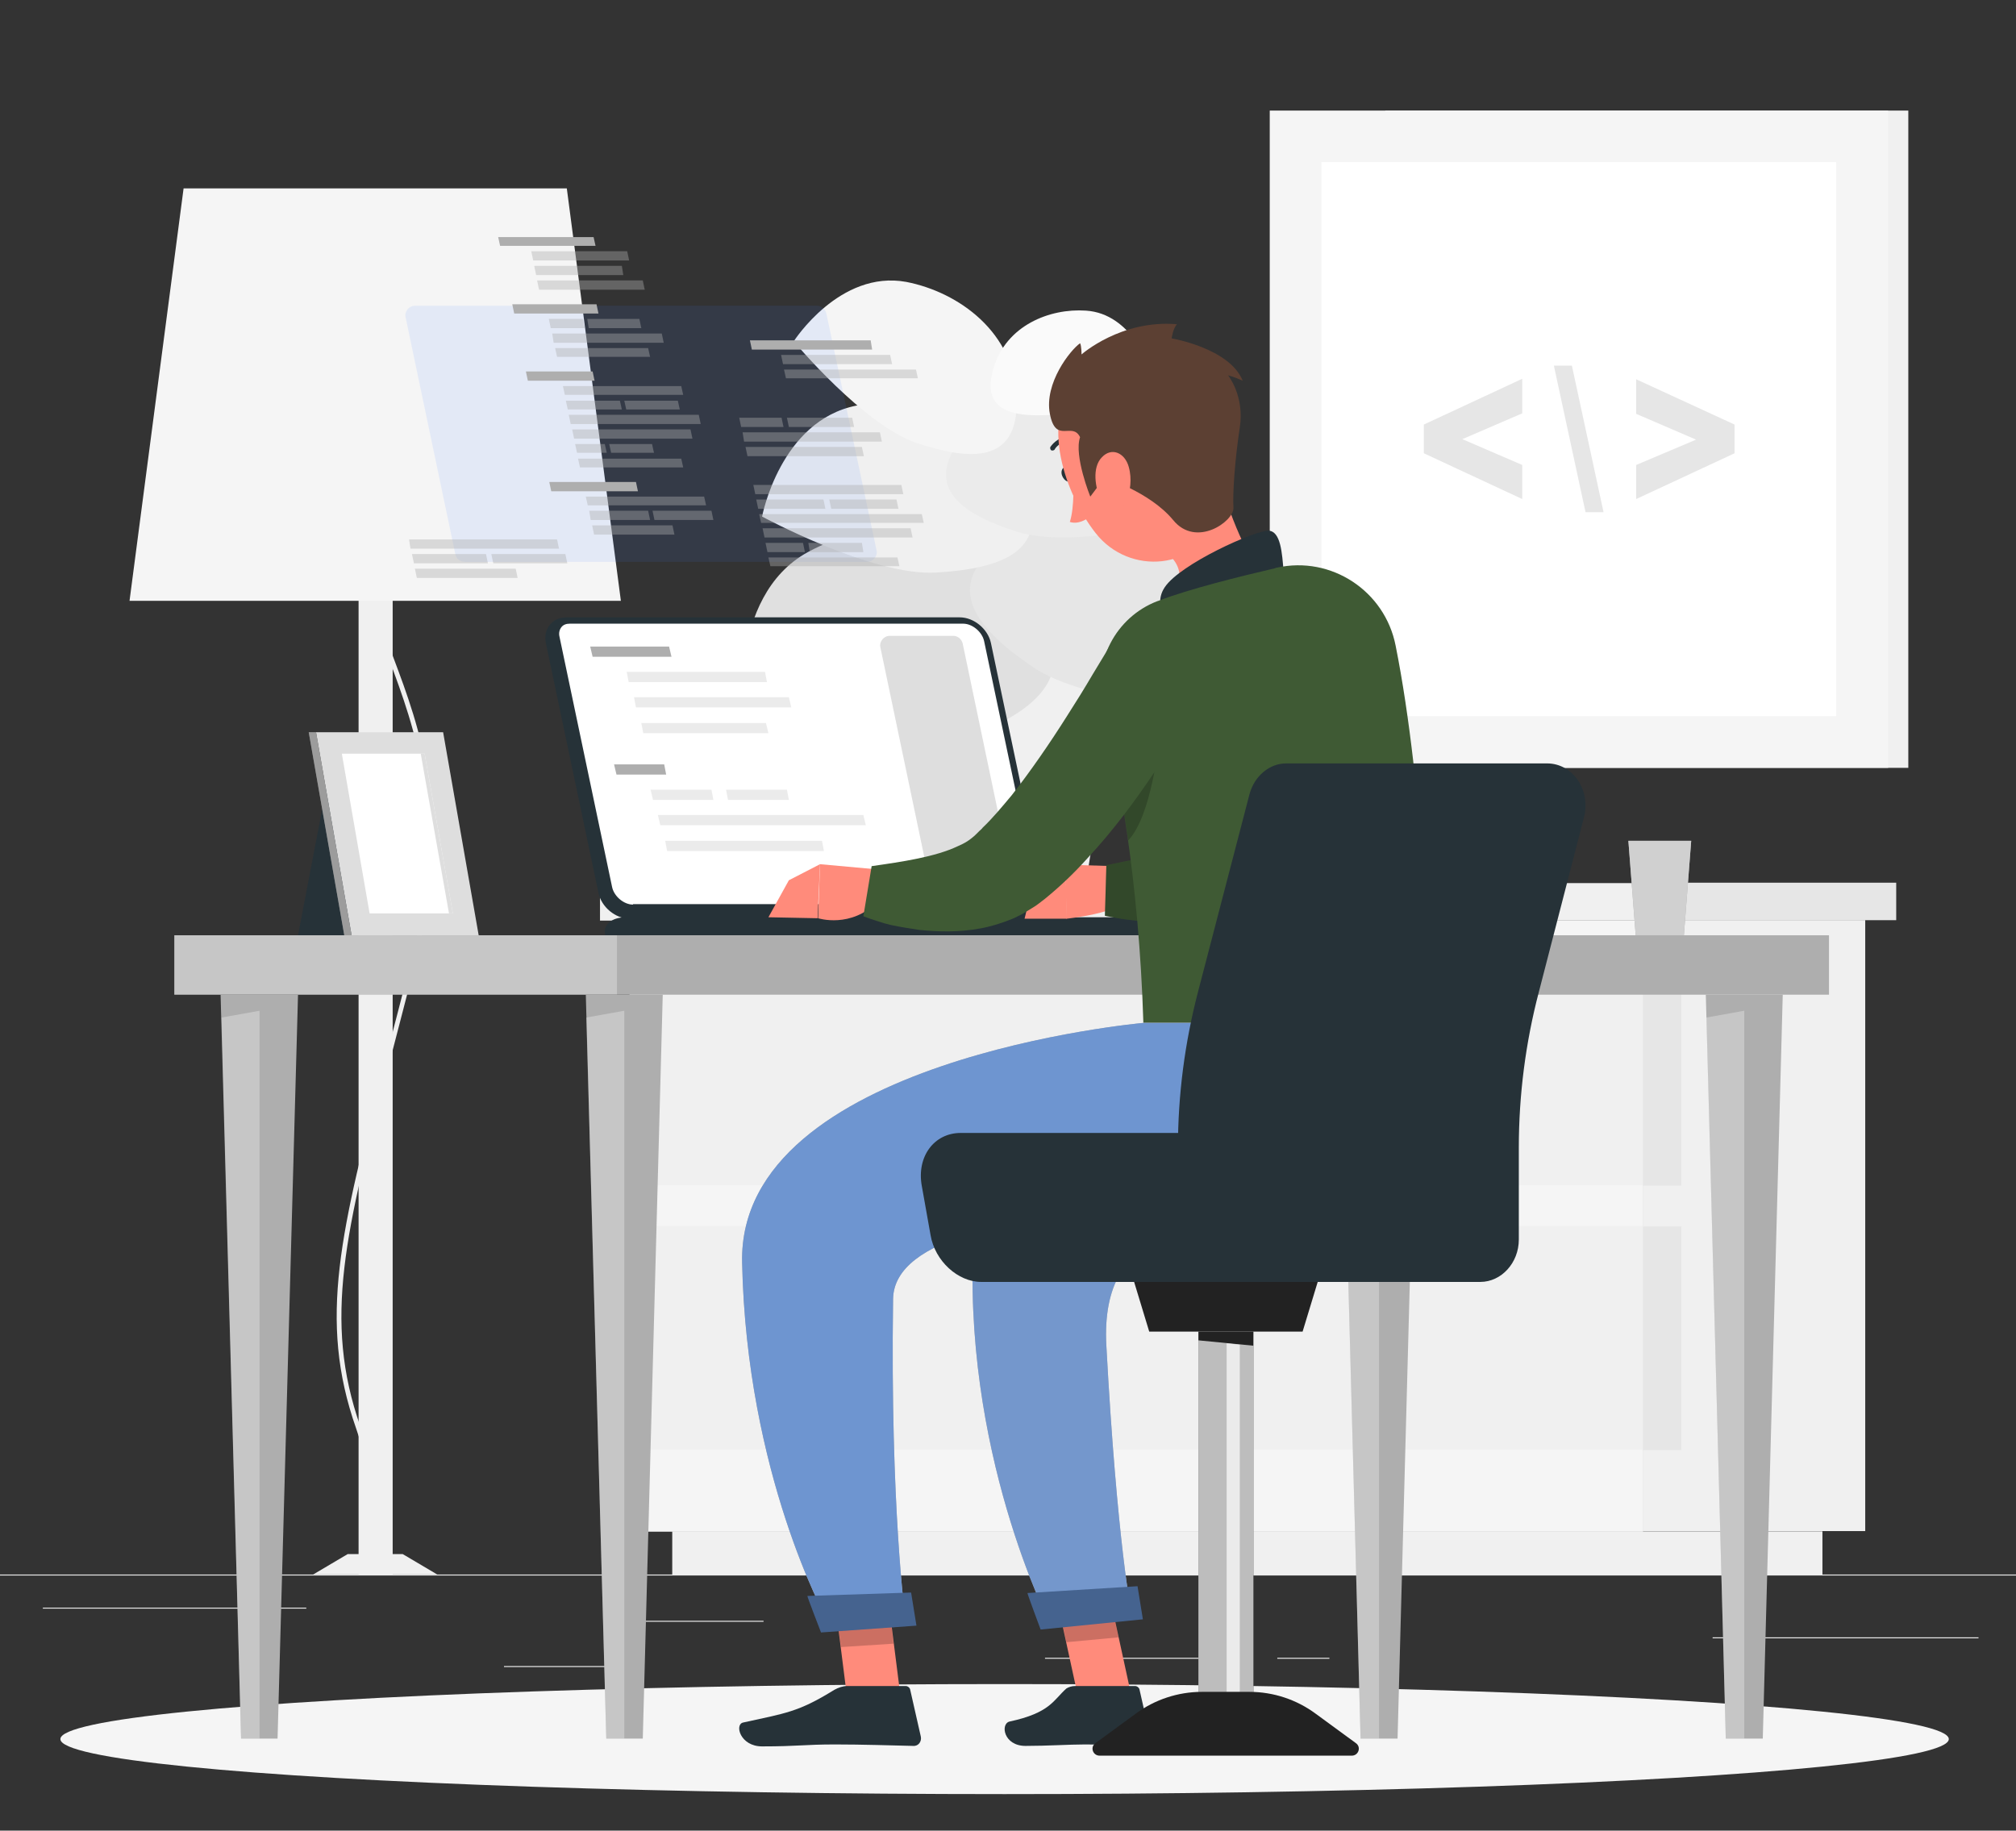 <?xml version="1.0" encoding="utf-8"?>
<!-- Generator: Adobe Illustrator 24.2.3, SVG Export Plug-In . SVG Version: 6.00 Build 0)  -->
<svg version="1.1" xmlns="http://www.w3.org/2000/svg" xmlns:xlink="http://www.w3.org/1999/xlink" x="0px" y="0px"
	viewBox="0 0 414 376" style="enable-background:new 0 0 414 376;" xml:space="preserve">
	<rect x="0" y="0" width="414" height="376" fill="#333333" stroke="none"/>
	<style type="text/css">
		.st0 {
			fill: #EBEBEB;
		}

		.st1 {
			fill: #F0F0F0;
		}

		.st2 {
			fill: #F5F5F5;
		}

		.st3 {
			fill: #E6E6E6;
		}

		.st4 {
			fill: #FFFFFF;
		}

		.st5 {
			fill: #E0E0E0;
		}

		.st6 {
			fill: #FAFAFA;
		}

		.st7 {
			display: none;
		}

		.st8 {
			display: inline;
		}

		.st9 {
			fill: #aeaeae;
		}

		.st10 {
			opacity: 0.9;
			fill: #FFFFFF;
		}

		.st11 {
			opacity: 0.3;
			fill: #FFFFFF;
		}

		.st12 {
			fill: #263238;
		}

		.st13 {
			opacity: 0.4;
			fill: #aeaeae;
		}

		.st14 {
			opacity: 0.1;
			fill: #407BFF;
		}

		.st15 {
			opacity: 0.4;
			fill: #FFFFFF;
		}

		.st16 {
			opacity: 0.3;
		}

		.st17 {
			opacity: 0.6;
			fill: #407BFF;
		}

		.st18 {
			fill: #FF5652;
		}

		.st19 {
			fill: #FF8B7B;
		}

		.st20 {
			opacity: 0.2;
		}

		.st21 {
			fill: #3f5a34;
		}

		.st22 {
			opacity: 0.5;
			fill: #FFFFFF;
		}

		.st23 {
			opacity: 0.7;
			fill: #FFFFFF;
		}

		.st24 {
			fill: #6e95d0;
		}

		.st25 {
			fill: #6e95d0;
			opacity: 0.9;
		}

		.st26 {
			fill: #222222
		}

		.st27 {
			fill: #d0d0d0;
		}

		.st28 {
			fill: #5C4033;
		}

		.st29 {
			fill: #45638f;
		}

		.st30 {
			fill: #dedede; 
		}
	</style>
	<g id="Background_Complete">
		<g>
			<g>
				<rect x="-43.7" y="323.4" class="st0" width="500" height="0.2" />
			</g>
			<g>
				<rect x="130.8" y="332.9" class="st0" width="26" height="0.2" />
				<rect x="8.8" y="330.2" class="st0" width="54.1" height="0.2" />
				<rect x="103.5" y="342.2" class="st0" width="26.3" height="0.2" />
				<rect x="214.6" y="340.5" class="st0" width="38.8" height="0.2" />
				<rect x="262.3" y="340.5" class="st0" width="10.7" height="0.2" />
				<rect x="351.7" y="336.3" class="st0" width="54.6" height="0.2" />
			</g>
		</g>
		<g>
			<g>
				<g>

					<rect x="337.4" y="189.1" transform="matrix(-1 -1.224647e-16 1.224647e-16 -1 720.438 503.577)"
						class="st1" width="45.7" height="125.5" />

					<rect x="138.1" y="314.5" transform="matrix(-1 -1.224647e-16 1.224647e-16 -1 512.351 637.923)"
						class="st1" width="236.2" height="8.9" />
					<rect x="129.3" y="189.1" class="st2" width="208.1" height="125.5" />
					<rect x="129.3" y="197.5" class="st1" width="208.9" height="45.9" />
					<rect x="129.3" y="251.8" class="st1" width="208.9" height="45.9" />

					<rect x="337.4" y="197.5" transform="matrix(-1 -1.224647e-16 1.224647e-16 -1 682.683 441.017)"
						class="st3" width="7.9" height="45.9" />

					<rect x="337.4" y="251.8" transform="matrix(-1 -1.224647e-16 1.224647e-16 -1 682.683 549.62)"
						class="st3" width="7.9" height="45.9" />
				</g>

				<rect x="123.2" y="181.3" transform="matrix(-1 -1.224647e-16 1.224647e-16 -1 460.616 370.384)"
					class="st1" width="214.2" height="7.7" />
				<rect x="337.4" y="181.3" class="st3" width="52" height="7.7" />
			</g>
			<g>

				<rect x="284.5" y="22.7" transform="matrix(-1 -1.224647e-16 1.224647e-16 -1 676.385 180.412)"
					class="st1" width="107.4" height="135" />

				<rect x="260.8" y="22.7" transform="matrix(-1 -1.224647e-16 1.224647e-16 -1 648.552 180.412)"
					class="st2" width="127" height="135" />

				<rect x="267.4" y="37.3" transform="matrix(6.123234e-17 -1 1 6.123234e-17 234.07 414.482)"
					class="st4" width="113.8" height="105.7" />
				<g>
					<path class="st3" d="M336,102.5l20.2-9.4v-5.9L336,77.9v7.1l12.3,5.3L336,95.5V102.5z" />
					<path class="st3" d="M322.8,75.1h-3.7l6.5,30.1h3.7L322.8,75.1z" />
					<path class="st3" d="M312.6,95.5l-12.3-5.3l12.3-5.3v-7.1l-20.2,9.4v5.9l20.2,9.4V95.5z" />
				</g>
			</g>
			<g>

				<rect x="73.5" y="94.2" transform="matrix(-1 -1.224647e-16 1.224647e-16 -1 154.137 417.621)"
					class="st1" width="7" height="229.2" />
				<path class="st1" d="M72.1,321.8l-0.2-1c0.1,0,1.9-0.4,3.3-2.9c1.8-3.2,2.9-10.1-2.1-24.6c-7.8-22.3-3.2-40.3,6.2-76.2
				c1.6-6.2,3.5-13.3,5.4-21c7.2-28.7,0.5-46.4-4.8-60.7c-4.1-11.1-7.4-19.9-3.2-30l0.9,0.4c-4,9.8-0.8,18.4,3.2,29.3
				c5.4,14.4,12.1,32.4,4.8,61.3c-1.9,7.7-3.8,14.7-5.4,21c-9.3,35.7-13.9,53.6-6.2,75.6c5.2,14.9,4,22.1,2,25.5
				C74.4,321.3,72.2,321.8,72.1,321.8z" />
				<polygon class="st1" points="64.3,323.4 89.8,323.4 82.7,319.2 71.4,319.2 			" />
				<polygon class="st2" points="26.6,123.4 127.5,123.4 116.4,38.7 37.7,38.7 			" />
			</g>
			<g>
				<polygon class="st1" points="176.2,137.4 230.1,137.4 223,181.3 183.3,181.3 			" />
				<g>
					<path class="st5" d="M197.8,151.7c14.7-5.3,25.9-13.3,13.3-29.4c-12.6-16.1-32.1-16.1-45.2-8.9c-16.7,9.1-13.4,35.5-13.4,35.5
					S183.2,157,197.8,151.7z" />
					<path class="st3" d="M212.1,137c-11.2-7.6-19.2-16.5-6.2-25.8c13-9.3,29.1-4.6,38.8,4.1c12.3,11.1,5.2,30.5,5.2,30.5
					S223.3,144.6,212.1,137z" />
					<path class="st1" d="M192.3,117.6c13.1-0.8,24.2-4.2,17.9-18.5c-6.2-14.2-22-18.2-34.3-15.8c-15.7,3.1-19.4,22.8-19.4,22.8
					S179.2,118.4,192.3,117.6z" />
					<path class="st0" d="M208.8,109.2c-10.9-3.5-19.5-8.8-11.2-19.5c8.3-10.7,22.5-10.6,32.4-5.9c12.6,6,11.5,23.5,11.5,23.5
					S219.8,112.7,208.8,109.2z" />
					<path class="st2" d="M188.3,91c10.9,3.6,20.9,4.4,20.5-9.2c-0.4-13.5-11.9-21.8-22.7-23.9C172.4,55.4,163,70.1,163,70.1
					S177.4,87.4,188.3,91z" />
					<path class="st6" d="M216,85.2c-7.8,0.5-14.6-0.6-12-9.5c2.6-8.9,11.6-12.4,19-11.9c9.5,0.6,13.2,11.9,13.2,11.9
					S223.8,84.6,216,85.2z" />
				</g>
			</g>
		</g>
	</g>
	<g id="Background_Simple" class="st7">
		<g class="st8">
			<path class="st9" d="M239.2,237.6c-42.3,0.6-104.8,32.9-130.8-7.7c-21.8-34.1,3.4-67.5-37-92.6C42.1,118.9-5.7,86.7,38.7,53.4
			C73.3,27.3,127.5,20.1,169.5,26c33,4.7,101.5,24.3,109.8,58.9c9.3,38.9-51.1,71,13.5,85.6c38.9,8.8,85.7,31.4,58.3,77.9
			c-10.8,18.4-26.3,15.2-42.7,7.9C284.3,245.7,268.3,237.2,239.2,237.6z" />
			<path class="st10" d="M239.2,237.6c-42.3,0.6-104.8,32.9-130.8-7.7c-21.8-34.1,3.4-67.5-37-92.6C42.1,118.9-5.7,86.7,38.7,53.4
			C73.3,27.3,127.5,20.1,169.5,26c33,4.7,101.5,24.3,109.8,58.9c9.3,38.9-51.1,71,13.5,85.6c38.9,8.8,85.7,31.4,58.3,77.9
			c-10.8,18.4-26.3,15.2-42.7,7.9C284.3,245.7,268.3,237.2,239.2,237.6z" />
		</g>
	</g>
	<g id="Shadow_1_">
		<ellipse id="_x3C_Path_x3E__327_" class="st2" cx="206.3" cy="357.2" rx="193.9" ry="11.3" />
	</g>
	<g id="Desk">
		<g>
			<g>
				<rect x="35.8" y="192.1" class="st9" width="339.8" height="12.2" />
				<rect x="35.8" y="192.1" class="st11" width="90.9" height="12.2" />
				<polygon class="st9"
					points="128.2,204.3 120.3,204.3 124.5,357.1 128.2,357.1 132,357.1 136.1,204.3 			" />
				<polygon class="st11" points="124.5,357.1 128.2,357.1 128.2,207.6 120.4,209 			" />
				<polygon class="st9" points="53.3,204.3 45.3,204.3 49.5,357.1 53.3,357.1 57,357.1 61.2,204.3 			" />
				<polygon class="st11" points="49.5,357.1 53.3,357.1 53.3,207.6 45.5,209 			" />
				<polygon class="st9"
					points="358.2,204.3 350.3,204.3 354.4,357.1 358.2,357.1 362,357.1 366.1,204.3 			" />
				<polygon class="st11" points="354.4,357.1 358.2,357.1 358.2,207.6 350.4,209 			" />
				<polygon class="st9"
					points="283.2,204.3 275.3,204.3 279.4,357.1 283.2,357.1 287,357.1 291.1,204.3 			" />
				<polygon class="st11" points="279.4,357.1 283.2,357.1 283.2,207.6 275.4,209 			" />
			</g>
			<g>
				<path class="st12" d="M197.1,126.8h-80.8c-2.9,0-4.8,2.4-4.2,5.3l10.8,51.3c0.6,2.9,3.5,5.3,6.4,5.3h80.8c2.9,0,4.8-2.4,4.2-5.3
				l-10.8-51.3C202.9,129.2,200,126.8,197.1,126.8z" />
				<path class="st4" d="M130,185.8c-1.9,0-3.9-1.7-4.3-3.6l-10.8-51.4c-0.2-0.8,0-1.5,0.4-2c0.4-0.5,1-0.7,1.7-0.7h80.8
				c1.9,0,3.9,1.7,4.3,3.6l10.8,51.3c0.2,0.8,0,1.5-0.4,2c-0.4,0.5-1,0.7-1.7,0.7H130z" />
				<path class="st13" d="M191,181.7L180.8,133c-0.3-1.2,0.7-2.4,1.9-2.4h13.1c0.9,0,1.7,0.7,1.9,1.6l10.2,48.7
				c0.3,1.2-0.7,2.4-1.9,2.4h-13.1C192,183.3,191.2,182.6,191,181.7z" />
				<g>
					<polygon class="st9" points="121.7,134.9 121.2,132.8 137.4,132.8 137.9,134.9 				" />
					<polygon class="st0" points="129.1,140.1 128.7,138 157.1,138 157.5,140.1 				" />
					<polygon class="st0" points="130.6,145.3 130.2,143.2 162,143.2 162.5,145.3 				" />
					<polygon class="st0" points="132.1,150.6 131.7,148.5 157.3,148.5 157.8,150.6 				" />
				</g>
				<g>
					<polygon class="st9" points="126.6,159.1 126.1,157 136.4,157 136.8,159.1 				" />
					<polygon class="st0" points="134.1,164.3 133.6,162.2 146.1,162.2 146.5,164.3 				" />
					<polygon class="st0" points="149.5,164.3 149.1,162.2 161.6,162.2 162,164.3 				" />
					<polygon class="st0" points="135.6,169.5 135.1,167.4 177.3,167.4 177.8,169.5 				" />
					<polygon class="st0" points="137,174.8 136.6,172.7 168.8,172.7 169.2,174.8 				" />
				</g>
				<path class="st12"
					d="M234.9,188.4H128.5c-2.9,0-4.8,1.6-4.2,3.7h116.9C240.6,190.1,237.8,188.4,234.9,188.4z" />
			</g>
			<g>
				<path class="st14" d="M93.5,113.8L83.3,65.2c-0.3-1.2,0.7-2.4,1.9-2.4h82.6c0.9,0,1.7,0.7,1.9,1.6L180,113
				c0.3,1.2-0.7,2.4-1.9,2.4H95.5C94.5,115.4,93.7,114.8,93.5,113.8z" />
				<g>
					<g>
						<g>
							<polygon class="st9" points="122.9,64.4 105.6,64.4 105.2,62.5 122.5,62.5 						" />
							<polygon class="st13" points="120.1,67.4 113.1,67.4 112.7,65.5 119.7,65.5 						" />
							<polygon class="st13" points="131.7,67.4 120.9,67.4 120.6,65.5 131.3,65.5 						" />
							<polygon class="st13" points="136.3,70.4 113.7,70.4 113.4,68.5 135.9,68.5 						" />
							<polygon class="st13" points="133.5,73.3 114.4,73.3 114,71.5 133.1,71.5 						" />
						</g>
						<polygon class="st13" points="146.1,104.9 134,104.9 134.4,106.8 146.5,106.8 					" />
						<g>
							<polygon class="st9" points="131,100.9 113.2,100.9 112.8,99 130.6,99 						" />
							<polygon class="st13" points="138.1,107.9 121.6,107.9 122,109.8 138.5,109.8 						" />
							<polygon class="st13" points="133.1,104.9 121,104.9 121.3,106.8 133.5,106.8 						" />
							<polygon class="st13" points="144.6,102 120.3,102 120.7,103.8 145,103.8 						" />
						</g>
						<g>
							<polygon class="st9" points="122.3,50.5 102.7,50.5 102.3,48.7 121.9,48.7 						" />
							<polygon class="st13" points="132,57.6 110.3,57.6 110.7,59.5 132.4,59.5 						" />
							<polygon class="st13" points="127.7,54.6 109.7,54.6 110.1,56.5 128,56.5 						" />
							<polygon class="st13" points="128.8,51.6 109.1,51.6 109.5,53.5 129.2,53.5 						" />
						</g>
						<g>
							<polygon class="st9" points="122.1,78.2 108.4,78.2 108,76.3 121.7,76.3 						" />
							<polygon class="st13" points="143.5,85.2 116.8,85.2 117.2,87.1 143.9,87.1 						" />
							<polygon class="st13" points="127.3,82.3 116.2,82.3 116.6,84.1 127.7,84.1 						" />
							<polygon class="st13" points="139.2,82.3 128.2,82.3 128.6,84.1 139.6,84.1 						" />
							<polygon class="st13" points="139.9,79.3 115.6,79.3 116,81.1 140.3,81.1 						" />
							<polygon class="st13" points="139.9,94.2 118.7,94.2 119.1,96 140.3,96 						" />
							<polygon class="st13" points="124.2,91.2 118.1,91.2 118.5,93 124.6,93 						" />
							<polygon class="st13" points="133.9,91.2 125.1,91.2 125.5,93 134.3,93 						" />
							<polygon class="st13" points="141.8,88.2 117.5,88.2 117.9,90.1 142.2,90.1 						" />
						</g>
					</g>
					<g>
						<g>
							<polygon class="st13" points="160.9,87.7 152.2,87.7 151.8,85.8 160.5,85.8 						" />
							<polygon class="st13" points="175.4,87.7 162,87.7 161.6,85.8 175,85.8 						" />
							<polygon class="st13" points="181.1,90.7 152.8,90.7 152.5,88.8 180.7,88.8 						" />
							<polygon class="st13" points="177.4,93.7 153.5,93.7 153.1,91.8 177,91.8 						" />
						</g>
						<g>
							<polygon class="st13" points="188.1,75.9 161,75.9 161.4,77.7 188.5,77.7 						" />
							<polygon class="st13" points="182.8,72.9 160.4,72.9 160.8,74.8 183.2,74.8 						" />
							<polygon class="st9" points="178.8,69.9 154,69.9 154.4,71.8 179.1,71.8 						" />
						</g>
						<g>
							<polygon class="st13" points="189.3,105.6 155.9,105.6 156.3,107.4 189.7,107.4 						" />
							<polygon class="st13" points="169.1,102.6 155.3,102.6 155.7,104.5 169.5,104.5 						" />
							<polygon class="st13" points="184.1,102.6 170.3,102.6 170.7,104.5 184.5,104.5 						" />
							<polygon class="st13" points="185.1,99.6 154.7,99.6 155.1,101.5 185.5,101.5 						" />
							<polygon class="st13" points="184.3,114.5 157.8,114.5 158.2,116.3 184.7,116.3 						" />
							<polygon class="st13" points="164.9,111.5 157.2,111.5 157.6,113.4 165.3,113.4 						" />
							<polygon class="st13" points="177,111.5 166,111.5 166.3,113.4 177.3,113.4 						" />
							<polygon class="st13" points="187,108.5 156.6,108.5 157,110.4 187.4,110.4 						" />
						</g>
					</g>
					<g>
						<polygon class="st13" points="105.9,116.8 85.2,116.8 85.6,118.7 106.3,118.7 					" />
						<polygon class="st13" points="99.8,113.8 84.6,113.8 85,115.7 100.2,115.7 					" />
						<polygon class="st13" points="116.1,113.8 100.9,113.8 101.3,115.7 116.5,115.7 					" />
						<polygon class="st13" points="114.4,110.8 84,110.8 84.3,112.7 114.8,112.7 					" />
					</g>
				</g>
			</g>
			<g>
				<polygon class="st9" points="347.3,172.7 334.4,172.7 335.9,192.1 345.8,192.1 			" />
				<polygon class="st27" points="347.3,172.7 334.4,172.7 335.9,192.1 345.8,192.1 			" />
			</g>
			<g>
				<polygon class="st12" points="67.5,159.2 85.9,159.2 79.6,192.1 61.2,192.1 			" />
				<polygon class="st30" points="91,150.4 64.9,150.4 72.2,192.1 98.3,192.1 			" />
				<g>
					<polygon class="st30" points="63.4,150.4 64.9,150.4 72.2,192.1 70.7,192.1 				" />
					<polygon class="st16" points="63.4,150.4 64.9,150.4 72.2,192.1 70.7,192.1 				" />
				</g>
				<polygon class="st4" points="75.9,187.6 70.2,154.8 87.2,154.8 93,187.6 			" />
				<polygon class="st30" points="92.2,187.6 86.4,154.8 87.2,154.8 93,187.6 			" />
			</g>
		</g>
	</g>
	<g id="Character_1_">
		<g>
			<g>
				<path class="st12" d="M220.1,97c0.4,0.8,0.2,1.6-0.3,1.9c-0.5,0.2-1.2-0.2-1.6-1c-0.4-0.8-0.2-1.6,0.3-1.9
				C219,95.7,219.7,96.2,220.1,97z" />
				<path class="st19" d="M220.4,98.6c0,0,0.3,5.5-0.7,8.6c2,0.7,4.2-1.1,4.2-1.1L220.4,98.6z" />
				<path class="st12" d="M220.2,90.4c-0.1,0.1-0.2,0.1-0.3,0.1c-2.3,0.1-3.3,1.7-3.3,1.8c-0.1,0.2-0.5,0.3-0.7,0.2
				c-0.2-0.1-0.3-0.5-0.2-0.7c0.1-0.1,1.3-2.1,4.1-2.3c0.3,0,0.5,0.2,0.5,0.5C220.4,90.1,220.3,90.3,220.2,90.4z" />
				<path class="st19" d="M249.6,95.8c3.1,10.7,6.5,19,10.8,23.7c0,0,0.1,8.4-14.3,12.4c-15.8,4.4-9.7-5.7-9.7-5.7
				c8-4.5,7.2-11.2,1.2-13.7L249.6,95.8z" />
				<path class="st12" d="M263.6,117.5c-0.3-3.9-0.6-8.4-3.1-8.5c-2.7-0.1-18.1,6.8-21.3,11.6c-3.3,4.9,3.1,9.6,3.1,9.6L263.6,117.5z
				" />
				<g>
					<path class="st19" d="M232.1,178l-13.3-0.4l0.2,11.1c0,0,11.6-1.2,12.1-4.2L232.1,178z" />
					<polygon class="st19" points="211.8,183 210.4,188.7 219.1,188.7 218.8,177.6 				" />
					<g>
						<path class="st21" d="M285.5,131.7l-0.3,2.9c-0.1,0.9-0.2,1.8-0.3,2.7c-0.2,1.8-0.5,3.6-0.8,5.4c-0.6,3.6-1.4,7.2-2.3,10.8
						c-0.9,3.6-2,7.2-3.3,10.9c-0.7,1.8-1.4,3.7-2.3,5.5c-0.9,1.9-1.8,3.7-3,5.6c-0.3,0.5-0.6,1-0.9,1.4c-0.3,0.5-0.7,1-1,1.5
						c-0.4,0.5-0.7,1-1.2,1.5l-0.7,0.7c-0.2,0.2-0.4,0.5-0.7,0.8c-2.3,2.3-4.7,3.7-6.9,4.7c-4.5,2-8.5,2.7-12.4,3.1
						c-2,0.2-3.9,0.3-5.8,0.4c-1.9,0.1-3.8,0-5.6-0.1c-1.9-0.1-3.7-0.3-5.5-0.5c-1.9-0.2-3.6-0.5-5.6-0.9l0.3-10.4
						c6.4-1.3,13.1-2.6,18.9-4.5c1.4-0.5,2.8-1,4.1-1.6c1.2-0.5,2.4-1.1,3.2-1.7c0.8-0.6,1.4-1.2,1.5-1.4l0.3-0.5
						c0.1-0.1,0.2-0.4,0.4-0.6c0.1-0.2,0.3-0.5,0.4-0.7c0.1-0.3,0.3-0.5,0.4-0.8c1-2.2,2.1-5,2.9-7.9c0.8-2.9,1.6-6,2.2-9.2
						c0.7-3.1,1.2-6.4,1.8-9.6l0.8-4.9l0.7-4.7L285.5,131.7z" />
						<path class="st20" d="M285.5,131.7l-0.3,2.9c-0.1,0.9-0.2,1.8-0.3,2.7c-0.2,1.8-0.5,3.6-0.8,5.4c-0.6,3.6-1.4,7.2-2.3,10.8
						c-0.9,3.6-2,7.2-3.3,10.9c-0.7,1.8-1.4,3.7-2.3,5.5c-0.9,1.9-1.8,3.7-3,5.6c-0.3,0.5-0.6,1-0.9,1.4c-0.3,0.5-0.7,1-1,1.5
						c-0.4,0.5-0.7,1-1.2,1.5l-0.7,0.7c-0.2,0.2-0.4,0.5-0.7,0.8c-2.3,2.3-4.7,3.7-6.9,4.7c-4.5,2-8.5,2.7-12.4,3.1
						c-2,0.2-3.9,0.3-5.8,0.4c-1.9,0.1-3.8,0-5.6-0.1c-1.9-0.1-3.7-0.3-5.5-0.5c-1.9-0.2-3.6-0.5-5.6-0.9l0.3-10.4
						c6.4-1.3,13.1-2.6,18.9-4.5c1.4-0.5,2.8-1,4.1-1.6c1.2-0.5,2.4-1.1,3.2-1.7c0.8-0.6,1.4-1.2,1.5-1.4l0.3-0.5
						c0.1-0.1,0.2-0.4,0.4-0.6c0.1-0.2,0.3-0.5,0.4-0.7c0.1-0.3,0.3-0.5,0.4-0.8c1-2.2,2.1-5,2.9-7.9c0.8-2.9,1.6-6,2.2-9.2
						c0.7-3.1,1.2-6.4,1.8-9.6l0.8-4.9l0.7-4.7L285.5,131.7z" />
					</g>
				</g>
				<g>
					<path class="st21" d="M226.5,145c3.2,13.4,7.4,35.8,8.3,65.1h58.6c0.3-7.2-0.9-48-6.8-77.5c-2.2-11.2-13.2-18.5-24.4-16
					c-0.1,0-0.2,0-0.3,0.1c-7.3,1.7-17.8,4.3-24,6.7c-0.1,0-0.2,0.1-0.3,0.1C229.1,126.8,224.3,136,226.5,145z" />
				</g>
				<path class="st20" d="M230.3,163.7c0.5,2.8,0.9,5.8,1.4,8.9c4.8-5,6.3-20.3,6.3-20.3L230.3,163.7z" />
				<g>
					<path class="st19" d="M181.6,178.7l-13.2-1.2l-0.4,11.1c0,0,6.8,2.2,12.3-3.5L181.6,178.7z" />
					<polygon class="st19" points="162,180.8 157.8,188.4 167.9,188.6 168.4,177.5 				" />
					<path class="st21" d="M248.4,139.9c-0.9,1.8-1.7,3.3-2.7,4.9c-0.9,1.6-1.8,3.2-2.8,4.7c-1.9,3.1-3.8,6.2-5.9,9.2
					c-4.1,6.1-8.5,12-13.7,17.6c-2.6,2.9-5.4,5.6-8.7,8.3c-0.4,0.3-0.9,0.7-1.3,1c-0.4,0.3-0.8,0.6-1.5,1c-0.6,0.4-1.2,0.7-1.8,1.1
					c-0.6,0.3-1.2,0.6-1.8,0.9c-2.4,1-4.7,1.7-6.9,2.1c-4.4,0.8-8.6,0.7-12.5,0.3c-2-0.3-3.9-0.6-5.8-1c-0.9-0.2-1.9-0.5-2.8-0.8
					c-1-0.3-1.8-0.6-2.9-1l1.7-10.3c6.3-0.9,13.1-1.9,17.7-4.1c1.2-0.5,2.2-1.1,2.9-1.7c0.4-0.3,0.7-0.6,0.9-0.8
					c0.1-0.1,0.4-0.4,0.6-0.6c0.2-0.2,0.5-0.4,0.7-0.7c2-1.9,4-4.3,6-6.7c3.9-5,7.7-10.5,11.3-16.2c1.8-2.8,3.6-5.7,5.3-8.6l2.6-4.3
					l2.5-4.3L248.4,139.9z" />
				</g>
				<polygon class="st19" points="232.4,348.6 221.4,348.6 215.9,323.3 226.9,323.3 			" />
				<path class="st12" d="M220.8,346.3h12.3c0.4,0,0.8,0.3,0.9,0.7l2.2,9.7c0.2,1-0.6,2-1.6,1.9c-4.3-0.1-6.4-0.3-11.8-0.3
				c-3.3,0-7.6,0.3-12.2,0.3c-4.5,0-5.2-4.5-3.3-5c8.4-1.8,9-4.4,11.7-6.8C219.5,346.5,220.1,346.3,220.8,346.3z" />
				<g class="st20">
					<polygon points="226.9,323.3 215.9,323.3 219,337.3 229.7,336.3 				" />
				</g>
				<path class="st19" d="M246,82.9c3.9,10.1,6.8,15.8,4.1,23.2c-4,11.1-18.2,12.2-25.1,3.4c-6.2-7.9-11.6-23.1-3.8-31.5
				C229,69.8,242.1,72.8,246,82.9z" />
				<path class="st28"
					d="M226.8,98.1c-1.6,2.2-2.9,3.9-2.9,3.9s-3.4-8.4-2.1-12.2c-1.6-3.3-5,1.5-6.2-4.8
				c-1.2-6.3,4.2-13.1,6.2-14.5c0.3,0.5,0.3,2.3,0.3,2.3s8.1-7.2,19.6-6.2c-0.8,0.8-1.1,2.9-1.1,2.9s11.9,2,14.6,8.7
				c-1.7-0.8-3-1.1-3-1.1s3.4,4.2,2.4,10.7c-1,6.5-1.5,13.7-1.3,16.5c0.1,2.8-7.7,8.3-12.4,2.5C236.1,101,226.8,98.1,226.8,98.1z" />
				<path class="st19" d="M231.8,95.9c0.7,2.5,0.3,5.1-0.5,7.1c-1.3,2.9-3.9,2.3-5.2-0.3c-1.2-2.4-1.9-6.7,0.2-8.8
				C228.3,91.8,231,93,231.8,95.9z" />
				<g>
					<path class="st9" d="M252.3,210.1c0,0-50.8,18.4-52.3,42.8c-2.8,44.9,15.6,80.5,15.6,80.5l16.8-1.8c0,0-3-14.5-5.2-55.2
					c-2.8-51.1,84,1.2,66.1-66.4L252.3,210.1z" />
					<path class="st25" d="M252.3,210.1c0,0-50.8,18.4-52.3,42.8c-2.8,44.9,15.6,80.5,15.6,80.5l16.8-1.8c0,0-3-14.5-5.2-55.2
					c-2.8-51.1,84,1.2,66.1-66.4L252.3,210.1z" />
				</g>
				<path class="st29" d="M211,327.2c-0.1,0,2.7,7.5,2.7,7.5l21-2.1l-1.1-6.8L211,327.2z" />
				<g>
					<polygon class="st19" points="185.1,349.8 174.1,349.8 170.9,324.5 181.9,324.5 				" />
					<path class="st12" d="M174,346.3l12,0c0.4,0,0.8,0.3,0.9,0.7l2.2,9.7c0.2,1-0.5,2-1.6,1.9c-4.3-0.1-10.5-0.3-16-0.3
					c-6.3,0-7.6,0.4-15,0.4c-4.5,0-5.7-4.5-3.9-4.9c8.6-1.9,11.3-2.1,18.7-6.7C172.2,346.6,173.1,346.3,174,346.3z" />
					<polygon class="st20" points="170.9,324.5 172.7,338.3 183.5,337.6 181.9,324.5 				" />
				</g>
				<g>
					<path class="st9" d="M234.8,210.1c0,0-83.3,7.4-82.4,49.2c0.9,43.5,17.2,72.9,17.2,72.9h16.3c0,0-3.1-22.6-2.5-65.4
					c0.2-12.8,26.1-17.1,51.4-18.6c21.9-1.3,42.4-13.8,50.9-34l1.7-4.1H234.8z" />
					<path class="st24" d="M234.8,210.1c0,0-83.3,7.4-82.4,49.2c0.9,43.5,17.2,72.9,17.2,72.9h16.3c0,0-3.1-22.6-2.5-65.4
					c0.2-12.8,26.1-17.1,51.4-18.6c21.9-1.3,42.4-13.8,50.9-34l1.7-4.1H234.8z" />
				</g>
				<path class="st29" d="M165.8,327.8c-0.1,0,2.8,7.5,2.8,7.5l19.6-1.4l-1.1-6.8L165.8,327.8z" />
			</g>
			<g>
				<g>
					<path class="st12" d="M256.6,163.1l-10.6,40.7c-2.7,10.4-4.1,21.1-4.1,31.9v18.9c0,4.8,3.5,8.7,7.9,8.7h54.2
					c4.3,0,7.9-3.9,7.9-8.7v-18.9c0-10.8,1.4-21.6,4.1-31.9l9.3-36c1.4-5.5-2.3-11-7.6-11h-53.6
					C260.7,156.8,257.6,159.4,256.6,163.1z" />
					<path class="st12" d="M189.3,243.6l1.8,10.1c0.9,5.3,5.6,9.6,10.4,9.6h60.2c4.8,0,8-4.3,7.1-9.6l-1.8-10.1
					c-1.1-6-6.4-10.9-11.9-10.9h-57.8C191.8,232.7,188.2,237.6,189.3,243.6z" />
				</g>
				<g>
					<polygon class="st26" points="267.5,273.5 236,273.5 232.9,263.3 270.6,263.3 				" />
					<g>
						<rect x="246.1" y="273.5" class="st26" width="11.3" height="75.4" />
						<polygon class="st23" points="257.4,348.9 246.1,348.9 246.1,275.3 257.4,276.4 					" />
						<polygon class="st23" points="254.6,348.9 251.9,348.9 251.9,275.9 254.6,276.2 					" />
					</g>
					<path class="st26" d="M277.6,360.6h-51.8c-1.4,0-2-1.8-0.8-2.6l8.2-6c3.9-2.9,8.7-4.5,13.6-4.5h9.8c4.9,0,9.7,1.6,13.6,4.5l8.2,6
					C279.6,358.8,279,360.6,277.6,360.6z" />
				</g>
			</g>
		</g>
	</g>
</svg>